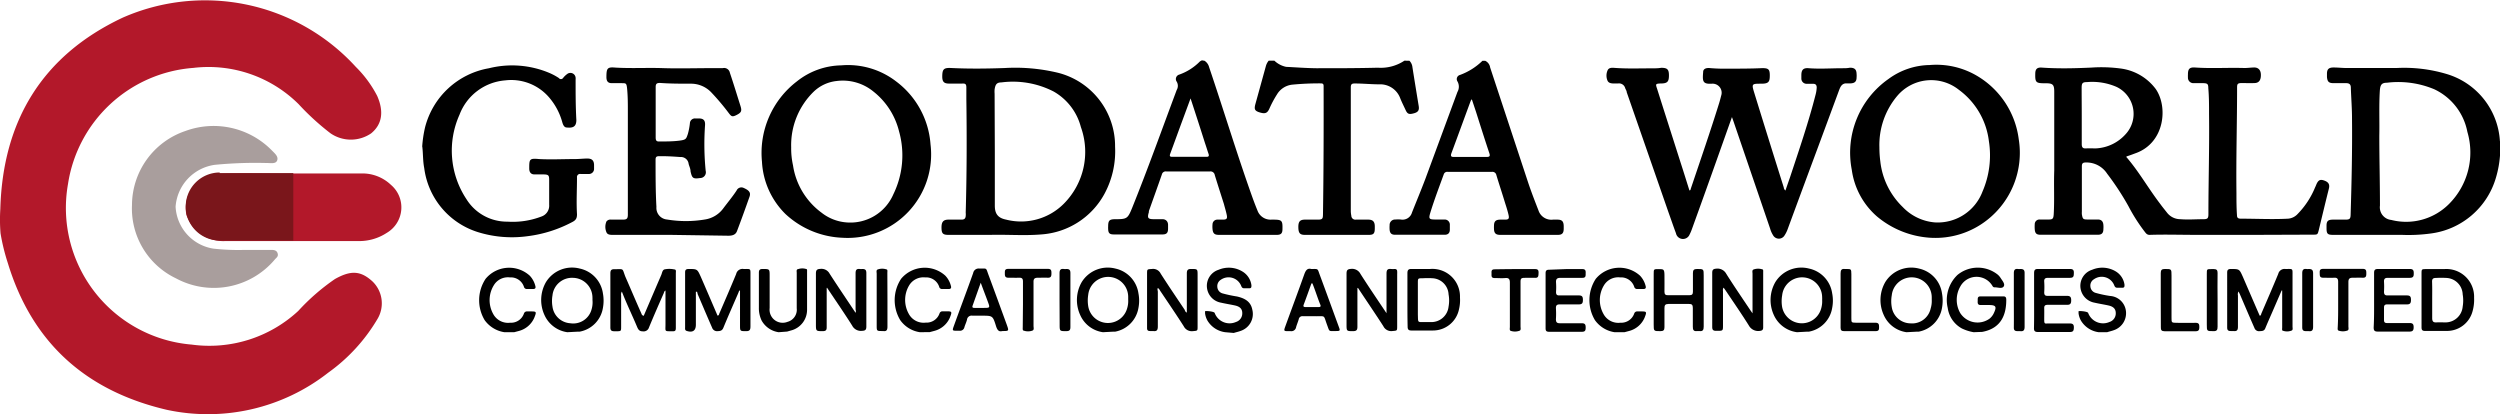 <svg id="Layer_1" data-name="Layer 1" xmlns="http://www.w3.org/2000/svg" viewBox="0 0 234.49 38.85"><defs><style>.cls-1{fill:#b3182a;}.cls-2{fill:#a99e9d;}.cls-3{fill:#7a161b;}</style></defs><path class="cls-1" d="M8.65,24.84c.23-8.26,3.93-14.39,11.47-17.94A19.15,19.15,0,0,1,42,11.52a10.74,10.74,0,0,1,2,2.72c.64,1.46.47,2.66-.57,3.51a3.37,3.37,0,0,1-3.8,0,23.5,23.5,0,0,1-3-2.74,12,12,0,0,0-9.89-3.4A12.86,12.86,0,0,0,15,22.49,12.86,12.86,0,0,0,26.59,37.56a12.26,12.26,0,0,0,10-3.15,20,20,0,0,1,3.45-3c1.47-.82,2.39-.8,3.51.22A2.85,2.85,0,0,1,44,35.2a16.48,16.48,0,0,1-4.6,5,18.3,18.3,0,0,1-15.13,3.48C16.69,41.91,11.63,37.4,9.35,29.9a19.1,19.1,0,0,1-.68-2.78A15.76,15.76,0,0,1,8.65,24.84Z" transform="translate(-8.62 -5.24)"/><path class="cls-1" d="M36.05,21.51h6.44a3.88,3.88,0,0,1,2.8,1.07,2.77,2.77,0,0,1-.39,4.5,4.71,4.71,0,0,1-2.73.77c-4.13,0-8.26,0-12.39,0a3.67,3.67,0,0,1-3.68-2.46,3.25,3.25,0,0,1,3.2-3.87c2.25-.06,4.5,0,6.75,0Z" transform="translate(-8.62 -5.24)"/><path class="cls-2" d="M31.58,28.68H34c.26,0,.56,0,.66.32s-.14.42-.28.6a7.48,7.48,0,0,1-9.27,1.74A7.26,7.26,0,0,1,21,24.46,7.36,7.36,0,0,1,26,17.53a7.66,7.66,0,0,1,8.13,1.83c.25.26.62.55.49.92s-.63.24-1,.25a39.38,39.38,0,0,0-4.85.17,4.27,4.27,0,0,0-3.68,3.93,4.2,4.2,0,0,0,3.54,3.93A21.08,21.08,0,0,0,31.58,28.68Z" transform="translate(-8.62 -5.24)"/><path class="cls-3" d="M20.61,16.24h6.9a0,0,0,0,1,0,0v6.32a0,0,0,0,1,0,0h-6.9a3.19,3.19,0,0,1-3.19-3.19v0a3.19,3.19,0,0,1,3.19-3.19Z"/><path d="M243.11,19.83a9.8,9.8,0,0,1-.38,2.07,7.34,7.34,0,0,1-6.11,5.24,15.38,15.38,0,0,1-2.71.13c-2.14,0-4.28,0-6.43,0-.54,0-.64-.09-.64-.63v-.23c0-.43.14-.56.58-.57h1.2c.39,0,.47-.08.48-.46.09-3,.16-6,.13-9,0-1-.08-1.94-.11-2.91,0-.34-.17-.44-.48-.43h-1.13c-.45,0-.59-.13-.63-.58,0-.1,0-.2,0-.3,0-.44.18-.59.62-.59s.82.05,1.23.05c1.55,0,3.11,0,4.66,0a13.88,13.88,0,0,1,4.71.56,7,7,0,0,1,5,6.27,1.33,1.33,0,0,0,.05.19ZM231.79,18c0,2.18.06,4.35.06,6.52a1.19,1.19,0,0,0,1.06,1.35,5.67,5.67,0,0,0,5.41-1.49,6.83,6.83,0,0,0,1.73-6.77,5.57,5.57,0,0,0-3.11-4A8.76,8.76,0,0,0,232.5,13c-.5,0-.62.21-.66.73C231.75,15.12,231.82,16.55,231.79,18Z" transform="translate(-8.62 -5.24)"/><path d="M48.22,19a11.1,11.1,0,0,1,.27-1.82,7.51,7.51,0,0,1,6-5.54,9,9,0,0,1,5.68.45,5.61,5.61,0,0,1,.87.47.24.24,0,0,0,.39,0,1.91,1.91,0,0,1,.38-.37.49.49,0,0,1,.8.34.91.91,0,0,1,0,.17c0,1.27,0,2.54.07,3.8,0,.62-.32.76-.89.7-.25,0-.35-.24-.42-.46a6,6,0,0,0-1.16-2.26A4.68,4.68,0,0,0,56,12.78,5,5,0,0,0,51.72,16a8.23,8.23,0,0,0,.65,7.92,4.47,4.47,0,0,0,3.85,2.11,7.5,7.5,0,0,0,3.18-.48,1.07,1.07,0,0,0,.73-1.1c0-.78,0-1.56,0-2.35,0-.43-.08-.49-.52-.5-.28,0-.57,0-.86,0s-.48-.16-.49-.53c0-.89,0-1,.92-.91,1.12.06,2.25,0,3.37,0,.39,0,.78-.05,1.16-.05s.62.14.63.6v.33a.48.48,0,0,1-.49.52c-.25,0-.51,0-.76,0a.29.29,0,0,0-.35.33c0,1.15-.07,2.3,0,3.44,0,.36-.08.56-.47.75a12.07,12.07,0,0,1-4.14,1.31A10.75,10.75,0,0,1,53.41,27a7.26,7.26,0,0,1-5-6c-.13-.65-.1-1.32-.18-2Z" transform="translate(-8.62 -5.24)"/><path d="M147.92,10.94a.82.82,0,0,1,.47.63q1.77,5.36,3.53,10.69c.3.91.65,1.81,1,2.71a1.27,1.27,0,0,0,1.37.87c.13,0,.27,0,.4,0,.44,0,.59.16.6.61v.23c0,.45-.16.6-.6.59l-3,0-2.35,0c-.42,0-.58-.15-.59-.57a2.44,2.44,0,0,1,0-.27c0-.43.16-.58.58-.59h.47c.32,0,.39-.1.32-.42s-.19-.72-.31-1.08c-.27-.9-.57-1.79-.84-2.69a.37.37,0,0,0-.41-.29h-4.14a.34.34,0,0,0-.38.23c-.43,1.18-.88,2.36-1.25,3.56-.19.63-.14.68.52.68.27,0,.53,0,.8,0a.48.48,0,0,1,.5.51c0,.14,0,.28,0,.43,0,.34-.18.5-.52.49-1.54,0-3.07,0-4.61,0-.34,0-.49-.14-.52-.47a3.08,3.08,0,0,1,0-.43.51.51,0,0,1,.55-.53,2.78,2.78,0,0,1,.5,0,.92.92,0,0,0,1.05-.66c.42-1.06.86-2.11,1.26-3.17,1-2.71,2-5.42,3-8.13a1,1,0,0,0,0-1,.4.4,0,0,1,.24-.6,5.91,5.91,0,0,0,2.11-1.33Zm-1.25,3.61a.62.62,0,0,0-.1.14c-.61,1.65-1.21,3.3-1.82,4.94-.09.27,0,.34.25.33,1,0,2,0,3.05,0,.29,0,.36-.07.26-.36-.43-1.29-.84-2.59-1.25-3.88Z" transform="translate(-8.62 -5.24)"/><path d="M121.6,10.94a1,1,0,0,1,.43.6c1.39,4.1,2.64,8.25,4.1,12.32.14.38.28.75.43,1.11a1.3,1.3,0,0,0,1.32.87H128c.86,0,.93.07.91.89,0,.41-.15.55-.58.54l-3,0-2.38,0c-.41,0-.56-.13-.6-.54a2.36,2.36,0,0,1,0-.46.45.45,0,0,1,.46-.43h.5c.37,0,.45-.09.37-.46s-.17-.65-.26-1c-.29-.91-.58-1.81-.86-2.72a.4.4,0,0,0-.44-.34q-2.06,0-4.11,0a.37.37,0,0,0-.41.28c-.4,1.15-.81,2.29-1.22,3.44,0,0,0,.06,0,.1-.17.56-.09.66.5.66.26,0,.53,0,.79,0s.5.17.51.52c0,.12,0,.24,0,.36,0,.42-.15.56-.57.55-1.51,0-3,0-4.51,0-.41,0-.53-.12-.54-.53a1.34,1.34,0,0,1,0-.2c0-.58.11-.7.69-.7,1.08,0,1.15-.06,1.56-1.06,1.47-3.65,2.8-7.37,4.18-11.06a.76.76,0,0,0,0-.78.43.43,0,0,1,.23-.66,5.09,5.09,0,0,0,1.94-1.23,1,1,0,0,1,.2-.11Zm-1.31,3.53-.79,2.14c-.37,1-.73,2-1.1,3-.07.19-.12.35.18.34h3.21c.2,0,.25-.08.19-.27-.12-.34-.22-.69-.33-1C121.21,17.29,120.77,15.93,120.29,14.47Z" transform="translate(-8.62 -5.24)"/><path d="M140.82,10.94a1,1,0,0,1,.28.6c.19,1.21.39,2.43.59,3.65.06.38-.05.55-.39.66-.51.15-.66.1-.84-.29s-.36-.74-.51-1.12A2,2,0,0,0,138,13.15c-.77,0-1.54-.08-2.32-.08-.26,0-.36.07-.36.36q0,5.82,0,11.66a2.6,2.6,0,0,0,.05.39.37.37,0,0,0,.42.36c.39,0,.77,0,1.16,0s.61.14.62.61v.2c0,.51-.12.63-.62.62l-3.94,0-2,0c-.46,0-.6-.17-.61-.7s.14-.72.59-.73.84,0,1.26,0,.45-.11.46-.46c.06-4,.07-8,.06-12,0-.2,0-.32-.27-.32a26.5,26.5,0,0,0-2.67.12,1.9,1.9,0,0,0-1.43.91,10,10,0,0,0-.73,1.37c-.2.42-.41.49-1,.29-.35-.13-.42-.28-.31-.71l1-3.62a1.37,1.37,0,0,1,.26-.49h.53a2.26,2.26,0,0,0,1.1.58c1,.05,1.89.12,2.84.13,1.92,0,3.84,0,5.76-.05a4,4,0,0,0,2.5-.66Z" transform="translate(-8.62 -5.24)"/><path d="M193.74,36.4a4.15,4.15,0,0,1-1.1-.35,2.59,2.59,0,0,1-1.33-1.92,3.25,3.25,0,0,1,.91-3.1A3,3,0,0,1,196,31a1.44,1.44,0,0,1,.28.33c.16.25.44.56.27.79s-.56.06-.85.07c-.12,0-.17-.08-.22-.17a1.73,1.73,0,0,0-3,.11,2.5,2.5,0,0,0,0,2.47,1.93,1.93,0,0,0,2.75.53,1.44,1.44,0,0,0,.39-.49c.31-.64.22-.79-.46-.79h-.77c-.28,0-.28-.19-.27-.38s-.05-.43.26-.43h2.16c.23,0,.26.15.26.33,0,1.26-.39,2.66-2.26,3Z" transform="translate(-8.62 -5.24)"/><path d="M61.83,36.4a2.77,2.77,0,0,1-2.14-1.61,3.37,3.37,0,0,1,.14-3.09A2.87,2.87,0,0,1,63,30.43a2.78,2.78,0,0,1,2.17,2.32,3.76,3.76,0,0,1,0,1.38,2.7,2.7,0,0,1-2.19,2.22l-.19,0Zm2.36-3a2.23,2.23,0,0,0,0-.26,1.86,1.86,0,0,0-1.81-1.84,1.84,1.84,0,0,0-1.94,1.65,3.09,3.09,0,0,0,0,1.05,1.8,1.8,0,0,0,1.67,1.56,1.78,1.78,0,0,0,2-1.31A2.34,2.34,0,0,0,64.19,33.35Z" transform="translate(-8.62 -5.24)"/><path d="M112.07,36.4a2.74,2.74,0,0,1-2.13-1.61,3.37,3.37,0,0,1,.14-3.09,2.87,2.87,0,0,1,3.16-1.27,2.78,2.78,0,0,1,2.16,2.32,3.56,3.56,0,0,1,0,1.38,2.72,2.72,0,0,1-2.19,2.22l-.19,0Zm2.37-3.07s0-.16,0-.27a1.88,1.88,0,0,0-3.75-.16,3.36,3.36,0,0,0,0,1.05,1.87,1.87,0,0,0,3.64.25A2.37,2.37,0,0,0,114.44,33.33Z" transform="translate(-8.62 -5.24)"/><path d="M177.17,36.4A2.77,2.77,0,0,1,175,34.79a3.37,3.37,0,0,1,.14-3.09,2.87,2.87,0,0,1,3.16-1.27,2.78,2.78,0,0,1,2.17,2.32,3.55,3.55,0,0,1,0,1.38,2.7,2.7,0,0,1-2.19,2.22l-.19,0Zm2.36-3a2.57,2.57,0,0,0,0-.28,1.88,1.88,0,0,0-3.75-.18,3.18,3.18,0,0,0,0,1.11,1.88,1.88,0,0,0,3.66.12A2.38,2.38,0,0,0,179.53,33.35Z" transform="translate(-8.62 -5.24)"/><path d="M187.44,36.4a2.74,2.74,0,0,1-2.13-1.61,3.37,3.37,0,0,1,.14-3.09,2.87,2.87,0,0,1,3.16-1.27,2.78,2.78,0,0,1,2.16,2.32,3.76,3.76,0,0,1,0,1.38,2.72,2.72,0,0,1-2.19,2.22l-.19,0Zm2.37-3c0-.06,0-.17,0-.28a1.88,1.88,0,0,0-3.75-.18,3.18,3.18,0,0,0,0,1.11,1.8,1.8,0,0,0,1.75,1.52,1.78,1.78,0,0,0,1.9-1.4A2.37,2.37,0,0,0,189.81,33.35Z" transform="translate(-8.62 -5.24)"/><path d="M205.47,36.4a2.29,2.29,0,0,1-1.66-1.08,1.88,1.88,0,0,1-.23-.69c0-.06,0-.13,0-.19s.83,0,.9.15a1.49,1.49,0,0,0,2,.85.84.84,0,0,0,.59-.83c0-.4-.23-.62-.69-.72s-.87-.16-1.3-.26a1.61,1.61,0,0,1-1.32-1.39,1.58,1.58,0,0,1,1.1-1.7,2.44,2.44,0,0,1,2.23.17,1.73,1.73,0,0,1,.8,1.24c0,.17,0,.28-.21.28h-.46c-.16,0-.23-.07-.29-.22a1.26,1.26,0,0,0-1.9-.58.69.69,0,0,0-.34.67.67.67,0,0,0,.49.61,10.62,10.62,0,0,0,1.36.29A1.6,1.6,0,0,1,208,34.27a1.68,1.68,0,0,1-1.11,1.94c-.21.08-.42.12-.63.19Z" transform="translate(-8.62 -5.24)"/><path d="M123.54,36.4a2.29,2.29,0,0,1-1.66-1.08,1.88,1.88,0,0,1-.23-.69c0-.06,0-.13,0-.19s.83,0,.9.15a1.49,1.49,0,0,0,2,.85.84.84,0,0,0,.59-.83c0-.4-.23-.62-.69-.72s-.87-.16-1.3-.26a1.6,1.6,0,0,1-1.32-1.39,1.58,1.58,0,0,1,1.1-1.7,2.45,2.45,0,0,1,2.23.17A1.76,1.76,0,0,1,126,32c0,.17,0,.28-.21.28h-.47c-.15,0-.22-.07-.28-.22a1.27,1.27,0,0,0-1.91-.58.7.7,0,0,0-.33.67.67.67,0,0,0,.49.61,12.65,12.65,0,0,0,1.36.29c.69.16,1.28.45,1.43,1.23a1.67,1.67,0,0,1-1.1,2c-.21.08-.42.12-.64.19Z" transform="translate(-8.62 -5.24)"/><path d="M160.06,36.4a2.77,2.77,0,0,1-1.84-1.13,3.65,3.65,0,0,1,.08-3.88,2.88,2.88,0,0,1,4.15-.29,2.16,2.16,0,0,1,.52.95c.06.2,0,.3-.22.3h-.56a.28.28,0,0,1-.29-.22,1.29,1.29,0,0,0-1.31-.87,1.56,1.56,0,0,0-1.53.75,2.66,2.66,0,0,0-.05,2.66,1.58,1.58,0,0,0,1.6.84,1.29,1.29,0,0,0,1.29-.85.29.29,0,0,1,.3-.21h.3c.57,0,.61,0,.37.6a2.17,2.17,0,0,1-1.43,1.23l-.45.12Z" transform="translate(-8.62 -5.24)"/><path d="M55.93,36.4a2.8,2.8,0,0,1-1.85-1.13,3.63,3.63,0,0,1,.09-3.88,2.87,2.87,0,0,1,4.14-.29,2.16,2.16,0,0,1,.52.95c.06.2,0,.3-.22.3h-.56a.28.28,0,0,1-.29-.22,1.29,1.29,0,0,0-1.31-.87,1.54,1.54,0,0,0-1.52.75,2.66,2.66,0,0,0-.06,2.66,1.58,1.58,0,0,0,1.6.84,1.28,1.28,0,0,0,1.29-.85.29.29,0,0,1,.3-.21h.3c.58,0,.61,0,.37.6a2.17,2.17,0,0,1-1.43,1.23l-.45.12Z" transform="translate(-8.62 -5.24)"/><path d="M94.9,36.4a2.75,2.75,0,0,1-1.84-1.13,3.63,3.63,0,0,1,.08-3.88,2.88,2.88,0,0,1,4.15-.29,2.16,2.16,0,0,1,.52.95c.06.2,0,.3-.22.3H97a.27.27,0,0,1-.29-.22,1.29,1.29,0,0,0-1.31-.87A1.56,1.56,0,0,0,93.9,32a2.66,2.66,0,0,0-.05,2.66,1.58,1.58,0,0,0,1.6.84,1.29,1.29,0,0,0,1.29-.85.29.29,0,0,1,.3-.21h.3c.57,0,.61,0,.37.6a2.17,2.17,0,0,1-1.43,1.23l-.45.12Z" transform="translate(-8.62 -5.24)"/><path d="M81.65,36.4a2.18,2.18,0,0,1-1.59-1.09,2.67,2.67,0,0,1-.26-1.21c0-1.1,0-2.19,0-3.28,0-.26.09-.35.35-.35.66,0,.66,0,.66.66,0,1,0,2,0,3a1.23,1.23,0,0,0,1.67,1.3,1.18,1.18,0,0,0,.87-1.28c0-1.11,0-2.21,0-3.31,0-.14-.06-.34.14-.36a1.2,1.2,0,0,1,.77,0c.08,0,.06.16.06.25,0,1.19,0,2.38,0,3.57a2,2,0,0,1-1.52,1.94l-.35.1Z" transform="translate(-8.62 -5.24)"/><path d="M220,27.27h-5.3c-1.49,0-3-.05-4.46,0-.24,0-.34-.15-.45-.29a16.26,16.26,0,0,1-1.53-2.4,25.4,25.4,0,0,0-2-3.05,2.31,2.31,0,0,0-2-1.05c-.26,0-.37.07-.37.36,0,1.41,0,2.83,0,4.24a2.11,2.11,0,0,0,0,.26c.08.46.12.49.58.49.31,0,.62,0,.93,0s.49.17.51.52a2.16,2.16,0,0,1,0,.36c0,.41-.16.56-.58.55-1.76,0-3.53,0-5.3,0-.4,0-.53-.13-.56-.52a3.69,3.69,0,0,1,0-.47.44.44,0,0,1,.48-.44h.83c.38,0,.44-.09.47-.48.08-1.37,0-2.74.05-4.11v-7c0-.13,0-.27,0-.4,0-.67-.14-.79-.8-.79h-.1c-.81,0-.9-.08-.88-.89,0-.44.17-.61.61-.58,1.55.11,3.09.07,4.64,0a13.63,13.63,0,0,1,2.71.08,4.89,4.89,0,0,1,3.34,1.93c1.16,1.67.85,5-1.83,6-.25.09-.5.19-.75.27s-.2.08-.08.22c1.14,1.35,2,2.88,3.09,4.3.2.28.42.54.63.81a1.58,1.58,0,0,0,1.24.61c.72.06,1.45,0,2.17,0,.39,0,.47-.08.47-.47,0-3.13.1-6.27.06-9.41,0-.8,0-1.61-.07-2.41,0-.39-.08-.46-.47-.47h-.9a.51.51,0,0,1-.54-.54,2.43,2.43,0,0,1,0-.27c0-.53.15-.69.66-.66,1.55.11,3.1,0,4.64.05.31,0,.62-.05.93-.05s.59.18.61.64-.12.8-.57.82-.81,0-1.22,0-.44.11-.44.43c0,3.29-.1,6.58-.06,9.87,0,.7,0,1.39.05,2.09,0,.24.09.32.33.33,1.49,0,3,.08,4.47,0a1.36,1.36,0,0,0,.89-.44,7.74,7.74,0,0,0,1.63-2.48c.05-.1.09-.2.13-.3.18-.4.35-.49.72-.36s.56.33.45.76c-.32,1.28-.63,2.57-.94,3.86-.12.47-.11.46-.6.46ZM203.88,16.1c0,.88,0,1.77,0,2.65,0,.33.11.43.42.41s.6,0,.89,0A4,4,0,0,0,208,17.82a2.8,2.8,0,0,0-.88-4.44,5.72,5.72,0,0,0-2.74-.44c-.43,0-.51.1-.51.55C203.87,14.36,203.88,15.23,203.88,16.1Z" transform="translate(-8.62 -5.24)"/><path d="M171.07,16.22l-1.2,3.38q-1.27,3.58-2.57,7.17a3.76,3.76,0,0,1-.2.46.67.67,0,0,1-1.28-.11c-.24-.64-.46-1.29-.69-1.93l-3.93-11.3c0-.12-.09-.25-.14-.37a.6.6,0,0,0-.68-.45h-.3c-.25,0-.54,0-.67-.24a1.2,1.2,0,0,1,0-1c.1-.22.33-.24.55-.23,1.21.1,2.42.05,3.64.05.27,0,.55,0,.83-.05.57,0,.73.14.73.71s-.13.75-.72.76-.53.07-.38.53c.73,2.31,1.47,4.61,2.2,6.91.28.86.55,1.73.82,2.59.13,0,.11-.13.14-.19.9-2.67,1.82-5.33,2.65-8,.07-.23.13-.46.19-.7a.85.85,0,0,0-.85-1.12h0c-.91.06-.91-.24-.84-1.1,0-.28.26-.41.67-.36a16.66,16.66,0,0,0,1.73.05c1,0,2.09,0,3.14-.05.57,0,.71.1.71.68s-.09.78-.78.78c-.93,0-.94,0-.66.91q1.36,4.41,2.75,8.82a.39.39,0,0,0,.16.29c.14-.42.28-.82.42-1.22.85-2.57,1.73-5.13,2.4-7.75a3.2,3.2,0,0,0,.11-.69c0-.23-.1-.35-.33-.35h-.6a.49.49,0,0,1-.51-.5c0-.1,0-.2,0-.3,0-.52.19-.71.71-.66,1.05.08,2.1,0,3.15,0,.23,0,.46,0,.69-.05.43,0,.62.15.63.58a1.82,1.82,0,0,1,0,.33c0,.38-.17.54-.55.56-.16,0-.33,0-.49,0-.36.05-.48.33-.59.61l-1.92,5.19q-1.47,3.95-2.92,7.89a2.67,2.67,0,0,1-.28.56.62.62,0,0,1-1.08,0,2.38,2.38,0,0,1-.28-.63L171.2,16.58Z" transform="translate(-8.62 -5.24)"/><path d="M101.52,27.27H97.59c-.52,0-.65-.12-.66-.64s.12-.79.65-.79.82,0,1.23,0c.24,0,.37-.09.39-.34s0-.22,0-.33c.1-3.54.11-7.09.06-10.63,0-.37,0-.73,0-1.1s-.15-.37-.41-.36H97.65c-.48,0-.64-.16-.65-.63,0-.73.13-.87.87-.83,1.66.08,3.33.06,5,0a17.11,17.11,0,0,1,5,.45A7.09,7.09,0,0,1,113.21,19a8.42,8.42,0,0,1-1,4.43,7.31,7.31,0,0,1-5.94,3.8C104.71,27.36,103.15,27.23,101.52,27.27Zm.41-7.8c0,1.22,0,3.14,0,5.06,0,.77.3,1.16,1.06,1.31a5.66,5.66,0,0,0,5.42-1.5A6.89,6.89,0,0,0,110,17.15a5.39,5.39,0,0,0-2.56-3.33,8.36,8.36,0,0,0-4.89-.85c-.45,0-.57.2-.64.66a2.68,2.68,0,0,0,0,.4Z" transform="translate(-8.62 -5.24)"/><path d="M189.67,27.54a8.6,8.6,0,0,1-5-2,7.06,7.06,0,0,1-2.36-4.37,8.44,8.44,0,0,1,3.44-8.52,6.67,6.67,0,0,1,3.86-1.31,7.5,7.5,0,0,1,4.54,1.07,8.08,8.08,0,0,1,3.82,5.89A8,8,0,0,1,195,25.88,7.84,7.84,0,0,1,189.67,27.54Zm-4.77-8.49a10.24,10.24,0,0,0,.09,1.36,7,7,0,0,0,2.1,4.25,4.69,4.69,0,0,0,3,1.44,4.49,4.49,0,0,0,4.48-2.89,8.54,8.54,0,0,0,.6-4.73,7,7,0,0,0-2.82-4.82,4.17,4.17,0,0,0-5.78.58A7.13,7.13,0,0,0,184.9,19.05Z" transform="translate(-8.62 -5.24)"/><path d="M87.62,27.54a8.32,8.32,0,0,1-5.33-2.23,7.42,7.42,0,0,1-2.2-4.9,8.45,8.45,0,0,1,3.28-7.54,6.85,6.85,0,0,1,4.16-1.5,7.4,7.4,0,0,1,5.16,1.52,8.09,8.09,0,0,1,3.21,5.9,7.83,7.83,0,0,1-8.28,8.75Zm-4.79-8.48A7.3,7.3,0,0,0,83,20.74a6.75,6.75,0,0,0,2.68,4.45A4.3,4.3,0,0,0,88,26.1a4.39,4.39,0,0,0,4.41-2.63,8.31,8.31,0,0,0,.54-5.9,6.83,6.83,0,0,0-2.39-3.73,4.53,4.53,0,0,0-3.48-1,3.66,3.66,0,0,0-2.14,1A7,7,0,0,0,82.83,19.06Z" transform="translate(-8.62 -5.24)"/><path d="M71.52,27.27h-5.4c-.24,0-.52,0-.62-.25a1.29,1.29,0,0,1,0-1,.46.46,0,0,1,.44-.18h1.1c.38,0,.47-.1.47-.48v-9.7c0-.66,0-1.31-.06-2s-.11-.61-.63-.62H66c-.35,0-.49-.18-.5-.53,0-.86.07-1,.84-.93,1.48.09,3,0,4.44.05s3.23,0,4.84,0c.26,0,.53,0,.79,0a.55.55,0,0,1,.67.44c.34,1,.67,2.09,1,3.13.14.45.07.6-.36.82s-.5.15-.78-.22a22.19,22.19,0,0,0-1.6-1.89,2.62,2.62,0,0,0-1.9-.82c-1,0-1.94,0-2.91-.07-.29,0-.41.06-.41.38,0,1.58,0,3.16,0,4.74,0,.3.09.39.38.37.62,0,1.24,0,1.86-.08s.62-.17.78-.63a6.14,6.14,0,0,0,.19-1,.47.47,0,0,1,.51-.45h.33c.45,0,.61.2.58.64a25.36,25.36,0,0,0,.06,4.27.54.54,0,0,1-.53.68c-.67.1-.75,0-.89-.63,0-.24-.12-.47-.18-.7a.72.72,0,0,0-.77-.64c-.66-.05-1.32-.09-2-.08-.24,0-.33.07-.33.32,0,1.48,0,3,.08,4.44a1.09,1.09,0,0,0,1,1.18,10.72,10.72,0,0,0,3.53,0,2.63,2.63,0,0,0,1.76-1.07c.41-.55.85-1.07,1.23-1.65a.49.49,0,0,1,.67-.24c.5.22.67.43.55.8-.38,1.08-.77,2.16-1.18,3.24-.13.36-.45.44-.81.44Z" transform="translate(-8.62 -5.24)"/><path d="M222.63,32.48l-.9,2.08c-.21.48-.44,1-.63,1.46-.1.27-.3.27-.52.28a.45.45,0,0,1-.5-.29c-.44-1-.9-2.08-1.35-3.13l-.14-.3a.51.51,0,0,0-.06.37c0,1,0,2,0,2.95,0,.3-.1.43-.41.39h-.26c-.27,0-.34-.1-.34-.35V30.81c0-.24.08-.33.32-.34.82,0,.82,0,1.14.71l1.38,3.19.21.48c.13,0,.13-.13.16-.21.53-1.23,1.07-2.47,1.58-3.71a.61.61,0,0,1,.68-.46c.73,0,.66-.08.66.66v4.74c0,.14.07.35-.13.39a1.13,1.13,0,0,1-.77,0c-.11,0-.07-.2-.07-.31V32.49Z" transform="translate(-8.62 -5.24)"/><path d="M69,34.86c.55-1.28,1.09-2.55,1.64-3.82.08-.18.1-.46.3-.53a2.19,2.19,0,0,1,.92,0c.21,0,.15.22.15.35,0,1.42,0,2.85,0,4.27,0,.29,0,.58,0,.86s-.07.33-.31.32c-.78,0-.66.05-.66-.64,0-1,0-2.1,0-3.18-.12.06-.13.16-.16.24-.47,1.07-.94,2.14-1.39,3.23a.52.52,0,0,1-.57.36c-.31,0-.42-.14-.53-.39-.46-1.1-1-2.2-1.44-3.34a.49.49,0,0,0-.07.36v2.91c0,.44,0,.45-.44.45h-.2c-.27,0-.37-.08-.37-.36,0-.83,0-1.65,0-2.48s0-1.72,0-2.59c0-.3.1-.4.4-.39.9,0,.69-.12,1,.69.51,1.16,1,2.33,1.52,3.49A.25.25,0,0,0,69,34.86Z" transform="translate(-8.62 -5.24)"/><path d="M73.89,32.61v3.08c0,.57-.3.77-.86.59-.19-.06-.15-.23-.15-.36V32.05c0-.42,0-.84,0-1.26,0-.23.08-.31.31-.32.83,0,.83,0,1.16.73.53,1.21,1.05,2.43,1.57,3.64.14,0,.14-.12.17-.19.53-1.23,1.07-2.47,1.58-3.71a.61.61,0,0,1,.7-.47c.7,0,.64-.07.64.65,0,1.58,0,3.16,0,4.73,0,.32-.07.46-.42.45-.56,0-.56,0-.56-.57V32.47c-.12.06-.12.17-.16.25-.47,1.09-.95,2.17-1.4,3.26-.11.27-.27.31-.53.32a.49.49,0,0,1-.53-.33c-.44-1-.9-2.09-1.35-3.14A2.4,2.4,0,0,0,74,32.6Z" transform="translate(-8.62 -5.24)"/><path d="M173,34.63V30.92c0-.14-.07-.36.12-.41a1.25,1.25,0,0,1,.81,0c.09,0,.07.17.07.27,0,1.73,0,3.45,0,5.17,0,.24-.11.31-.34.33a1,1,0,0,1-1-.5c-.7-1.12-1.45-2.2-2.18-3.29l-.19-.27c-.1.13-.06.25-.06.37v3.14c0,.54,0,.54-.55.54h-.1c-.29,0-.36-.11-.36-.37,0-.79,0-1.59,0-2.38s0-1.79,0-2.69c0-.28.09-.37.38-.39a.93.93,0,0,1,.94.49c.72,1.14,1.48,2.25,2.23,3.37Z" transform="translate(-8.62 -5.24)"/><path d="M86.16,32.27v3.67c0,.25-.07.35-.34.36-.67,0-.67,0-.67-.66,0-1.58,0-3.16,0-4.74,0-.33.1-.43.43-.44a.86.86,0,0,1,.86.46c.79,1.22,1.61,2.43,2.43,3.66a.42.42,0,0,0,0-.3c0-1.14,0-2.28,0-3.41,0-.31.09-.43.4-.4a.88.88,0,0,0,.23,0c.3,0,.38.11.38.39,0,1.67,0,3.35,0,5,0,.29-.08.4-.39.41a.92.92,0,0,1-.94-.49c-.7-1.11-1.45-2.2-2.18-3.29l-.18-.27Z" transform="translate(-8.62 -5.24)"/><path d="M135.94,32.27v.81c0,.94,0,1.88,0,2.82,0,.3-.1.4-.41.4-.6,0-.61,0-.61-.62,0-1.59,0-3.18,0-4.77,0-.33.09-.43.43-.45a.88.88,0,0,1,.88.48c.78,1.22,1.59,2.41,2.44,3.68,0-.16,0-.25,0-.33,0-1.13,0-2.26,0-3.38,0-.33.08-.48.43-.44a1.82,1.82,0,0,0,.33,0c.17,0,.24.08.24.24a1.69,1.69,0,0,1,0,.23v4.87c0,.47,0,.44-.45.48a.82.82,0,0,1-.85-.46c-.78-1.21-1.59-2.39-2.38-3.59Z" transform="translate(-8.62 -5.24)"/><path d="M119.94,34.56V33.47c0-.87,0-1.73,0-2.59,0-.32.11-.42.42-.41.59,0,.59,0,.59.6v4.78c0,.43,0,.41-.44.45a.84.84,0,0,1-.86-.46c-.71-1.11-1.46-2.21-2.2-3.31-.06-.09-.1-.21-.23-.27-.07.11,0,.24,0,.35,0,1.09,0,2.17,0,3.25,0,.33-.09.48-.43.43h-.3c-.2,0-.28-.08-.28-.27v-.2c0-1.63,0-3.25,0-4.87,0-.47,0-.45.45-.48a.79.79,0,0,1,.83.44c.73,1.14,1.49,2.26,2.25,3.39C119.77,34.39,119.8,34.5,119.94,34.56Z" transform="translate(-8.62 -5.24)"/><path d="M235.75,33.38V30.93c0-.45,0-.45.47-.45s1.1,0,1.65,0a2.6,2.6,0,0,1,2.81,2.69,4,4,0,0,1-.14,1.25,2.48,2.48,0,0,1-2.41,1.86c-.69,0-1.37,0-2.06,0-.24,0-.32-.09-.32-.33Zm1,0c0,.57,0,1.13,0,1.69,0,.33.11.43.42.41s.53,0,.79,0A1.62,1.62,0,0,0,239.61,34a3.43,3.43,0,0,0,0-1.15,1.6,1.6,0,0,0-1.51-1.54,8.69,8.69,0,0,0-1,0c-.29,0-.37.11-.36.37C236.76,32.24,236.75,32.8,236.75,33.36Z" transform="translate(-8.62 -5.24)"/><path d="M140.63,33.39c0-.84,0-1.68,0-2.51,0-.3.08-.42.39-.41.58,0,1.15,0,1.73,0a2.59,2.59,0,0,1,2.81,2.68,3.63,3.63,0,0,1-.09,1.09,2.49,2.49,0,0,1-2.48,2c-.67,0-1.34,0-2,0-.26,0-.34-.11-.34-.36C140.63,35.09,140.63,34.24,140.63,33.39Zm1.77,2.06h.43A1.62,1.62,0,0,0,144.49,34a3.18,3.18,0,0,0,0-1.15A1.59,1.59,0,0,0,143,31.34a7.13,7.13,0,0,0-.92,0c-.47,0-.47,0-.47.45v2.95C141.64,35.57,141.54,35.44,142.4,35.45Z" transform="translate(-8.62 -5.24)"/><path d="M168.42,33.39c0,.83,0,1.65,0,2.48,0,.31-.08.47-.41.42h-.2c-.33.05-.42-.11-.41-.42,0-.58,0-1.17,0-1.75,0-.28-.09-.38-.36-.37h-1.93c-.3,0-.37.12-.37.39,0,.6,0,1.2,0,1.79,0,.27-.09.37-.37.37-.64,0-.64,0-.64-.62V30.94c0-.46,0-.46.46-.46s.54,0,.55.54,0,1.06,0,1.59c0,.24.1.33.34.32h2c.27,0,.33-.11.33-.35,0-.58,0-1.15,0-1.73,0-.28.09-.38.39-.38.62,0,.62,0,.62.63Z" transform="translate(-8.62 -5.24)"/><path d="M102.63,36.29c-.33.1-.47-.11-.58-.44-.31-1-.32-1-1.32-1-.3,0-.6,0-.9,0a.43.43,0,0,0-.51.38c-.06.24-.17.46-.24.69a.42.42,0,0,1-.48.34c-.73,0-.69.06-.45-.62.58-1.6,1.18-3.19,1.75-4.79a.52.52,0,0,1,.59-.42c.74,0,.59-.1.85.6.58,1.56,1.15,3.13,1.72,4.69C103.26,36.29,103.26,36.29,102.63,36.29Zm-2-4.59-.78,2.2c-.06.17,0,.22.17.22h.85c.61,0,.62,0,.41-.57S100.83,32.37,100.59,31.7Z" transform="translate(-8.62 -5.24)"/><path d="M131.61,30.47c.66,0,.58-.06.78.5.61,1.64,1.2,3.27,1.8,4.91.15.39.13.41-.28.41-.68,0-.57.09-.81-.56-.37-1-.11-.81-1.14-.83h-1.13a.34.34,0,0,0-.39.27c-.07.26-.18.5-.25.75a.45.45,0,0,1-.52.38c-.7,0-.67.05-.43-.62.57-1.57,1.16-3.14,1.72-4.72C131.09,30.6,131.25,30.37,131.61,30.47Zm.11,1.35c-.06,0-.08,0-.09,0-.25.68-.49,1.37-.73,2-.06.17,0,.22.17.22h1.25c.15,0,.2-.06.15-.2C132.21,33.21,132,32.51,131.72,31.82Z" transform="translate(-8.62 -5.24)"/><path d="M155.49,30.48c.52,0,1,0,1.56,0,.26,0,.31.14.3.36s.05.46-.3.46c-.68,0-1.37,0-2.05,0-.34,0-.45.11-.43.44a6.59,6.59,0,0,1,0,.89c0,.25.09.33.33.32.6,0,1.21,0,1.82,0,.33,0,.37.16.37.43s-.06.41-.37.41c-.59,0-1.19,0-1.78,0-.3,0-.39.09-.38.38a8.18,8.18,0,0,1,0,1c0,.29.08.39.38.39.68,0,1.36,0,2.05,0,.32,0,.36.15.36.41s-.05.39-.35.39c-1,0-2,0-3.08,0-.25,0-.33-.08-.33-.33q0-2.58,0-5.16c0-.25.09-.33.33-.33Z" transform="translate(-8.62 -5.24)"/><path d="M199.41,33.36c0-.83,0-1.65,0-2.48,0-.29.06-.42.38-.41,1,0,2,0,3,0,.28,0,.36.12.35.38s0,.45-.36.45c-.68,0-1.37,0-2.05,0-.26,0-.39.07-.37.36a7.69,7.69,0,0,1,0,1c0,.27.1.34.35.33.6,0,1.19,0,1.79,0,.32,0,.39.14.39.42s-.07.43-.39.42c-.6,0-1.19,0-1.79,0-.25,0-.36.06-.35.33s0,.73,0,1.1.08.33.32.32c.7,0,1.4,0,2.09,0,.3,0,.38.13.37.4s-.06.4-.37.4c-1,0-2,0-3,0-.3,0-.38-.11-.37-.39C199.42,35.06,199.41,34.21,199.41,33.36Z" transform="translate(-8.62 -5.24)"/><path d="M231.3,33.36c0-.84,0-1.68,0-2.52,0-.27.08-.37.36-.37,1,0,2,0,3,0,.29,0,.36.13.36.38s0,.45-.37.45c-.68,0-1.37,0-2.05,0-.27,0-.38.08-.37.36a7.22,7.22,0,0,1,0,.93c0,.27.08.37.36.36.6,0,1.19,0,1.79,0,.33,0,.38.15.38.43s-.08.42-.39.41c-.61,0-1.21,0-1.82,0-.23,0-.32.07-.32.3,0,.39,0,.78,0,1.16,0,.22.08.29.29.29.71,0,1.41,0,2.12,0,.31,0,.37.14.37.4s-.07.4-.38.4c-1,0-2,0-3,0-.3,0-.37-.12-.37-.39C231.31,35.06,231.3,34.21,231.3,33.36Z" transform="translate(-8.62 -5.24)"/><path d="M150.75,30.48c.62,0,1.24,0,1.86,0,.28,0,.33.13.32.37s0,.46-.31.45-.66,0-1,0-.38.1-.38.39q0,2.09,0,4.17c0,.14.07.36-.12.41a1.25,1.25,0,0,1-.81,0c-.12-.06-.07-.24-.07-.37q0-2.07,0-4.14c0-.33-.09-.47-.43-.44s-.64,0-1,0-.28-.25-.29-.46,0-.36.3-.36C149.5,30.49,150.12,30.48,150.75,30.48Z" transform="translate(-8.62 -5.24)"/><path d="M104.57,33.79c0-.72,0-1.44,0-2.15,0-.27-.1-.36-.36-.35s-.66,0-1,0-.34-.19-.34-.43,0-.4.33-.4c1.24,0,2.47,0,3.71,0,.31,0,.33.16.33.39s0,.45-.33.44-.62,0-.93,0-.43.09-.42.41q0,2.06,0,4.11c0,.15.08.38-.11.44a1.19,1.19,0,0,1-.81,0c-.12,0-.09-.21-.09-.33Z" transform="translate(-8.62 -5.24)"/><path d="M227.93,33.75c0-.69,0-1.39,0-2.08,0-.3-.11-.4-.39-.38s-.64,0-1,0-.33-.19-.34-.43,0-.4.33-.4c1.24,0,2.48,0,3.71,0,.31,0,.33.16.33.4s0,.44-.33.43-.62,0-.93,0-.42.09-.42.41q0,2.07,0,4.14c0,.15.07.36-.11.41a1.25,1.25,0,0,1-.81,0c-.12-.05-.08-.22-.08-.33C227.93,35.19,227.93,34.47,227.93,33.75Z" transform="translate(-8.62 -5.24)"/><path d="M181.26,33.38c0-.83,0-1.66,0-2.49,0-.31.08-.46.4-.42h.1c.5,0,.5,0,.51.48v4.11c0,.44,0,.44.44.45.6,0,1.21,0,1.82,0,.3,0,.34.15.34.39s0,.4-.33.4c-1,0-2,0-2.95,0-.25,0-.33-.09-.33-.33C181.27,35.1,181.26,34.24,181.26,33.38Z" transform="translate(-8.62 -5.24)"/><path d="M211.29,33.37c0-.84,0-1.68,0-2.52,0-.29.1-.38.39-.38.62,0,.62,0,.62.63v3.95c0,.46,0,.46.49.47s1.19,0,1.79,0c.3,0,.33.16.33.4s-.05.39-.34.39c-1,0-1.95,0-2.92,0-.29,0-.36-.12-.35-.38C211.3,35.07,211.29,34.22,211.29,33.37Z" transform="translate(-8.62 -5.24)"/><path d="M108,33.35c0-.83,0-1.66,0-2.48,0-.31.1-.44.41-.4a.88.88,0,0,0,.23,0c.29,0,.38.1.38.39,0,1.68,0,3.37,0,5.06,0,.29-.1.38-.39.38-.62,0-.62,0-.62-.64Z" transform="translate(-8.62 -5.24)"/><path d="M91.86,33.38c0,.84,0,1.68,0,2.51,0,.3-.09.45-.4.4H91.4c-.55,0-.55,0-.55-.54,0-1.61,0-3.22,0-4.83,0-.14-.07-.36.11-.41a1.25,1.25,0,0,1,.81,0c.12,0,.08.22.08.33Z" transform="translate(-8.62 -5.24)"/><path d="M197.51,33.35c0-.83,0-1.66,0-2.48,0-.3.09-.44.4-.4a.67.67,0,0,0,.2,0c.32,0,.42.1.41.42,0,1.66,0,3.33,0,5,0,.32-.1.45-.42.41h-.23c-.27,0-.37-.09-.36-.36C197.52,35.07,197.51,34.21,197.51,33.35Z" transform="translate(-8.62 -5.24)"/><path d="M216.62,33.37c0,.84,0,1.68,0,2.52,0,.29-.07.42-.39.41-.62,0-.62,0-.62-.61V30.93c0-.45,0-.45.43-.45h.24c.26,0,.34.11.34.36C216.61,31.68,216.61,32.52,216.62,33.37Z" transform="translate(-8.62 -5.24)"/><path d="M224.56,33.35c0-.83,0-1.66,0-2.48,0-.3.1-.44.4-.4a.67.67,0,0,0,.2,0c.32,0,.42.1.42.42,0,1.66,0,3.33,0,5,0,.32-.1.45-.42.41h-.23c-.28,0-.37-.09-.37-.36C224.56,35.07,224.56,34.21,224.56,33.35Z" transform="translate(-8.62 -5.24)"/></svg>